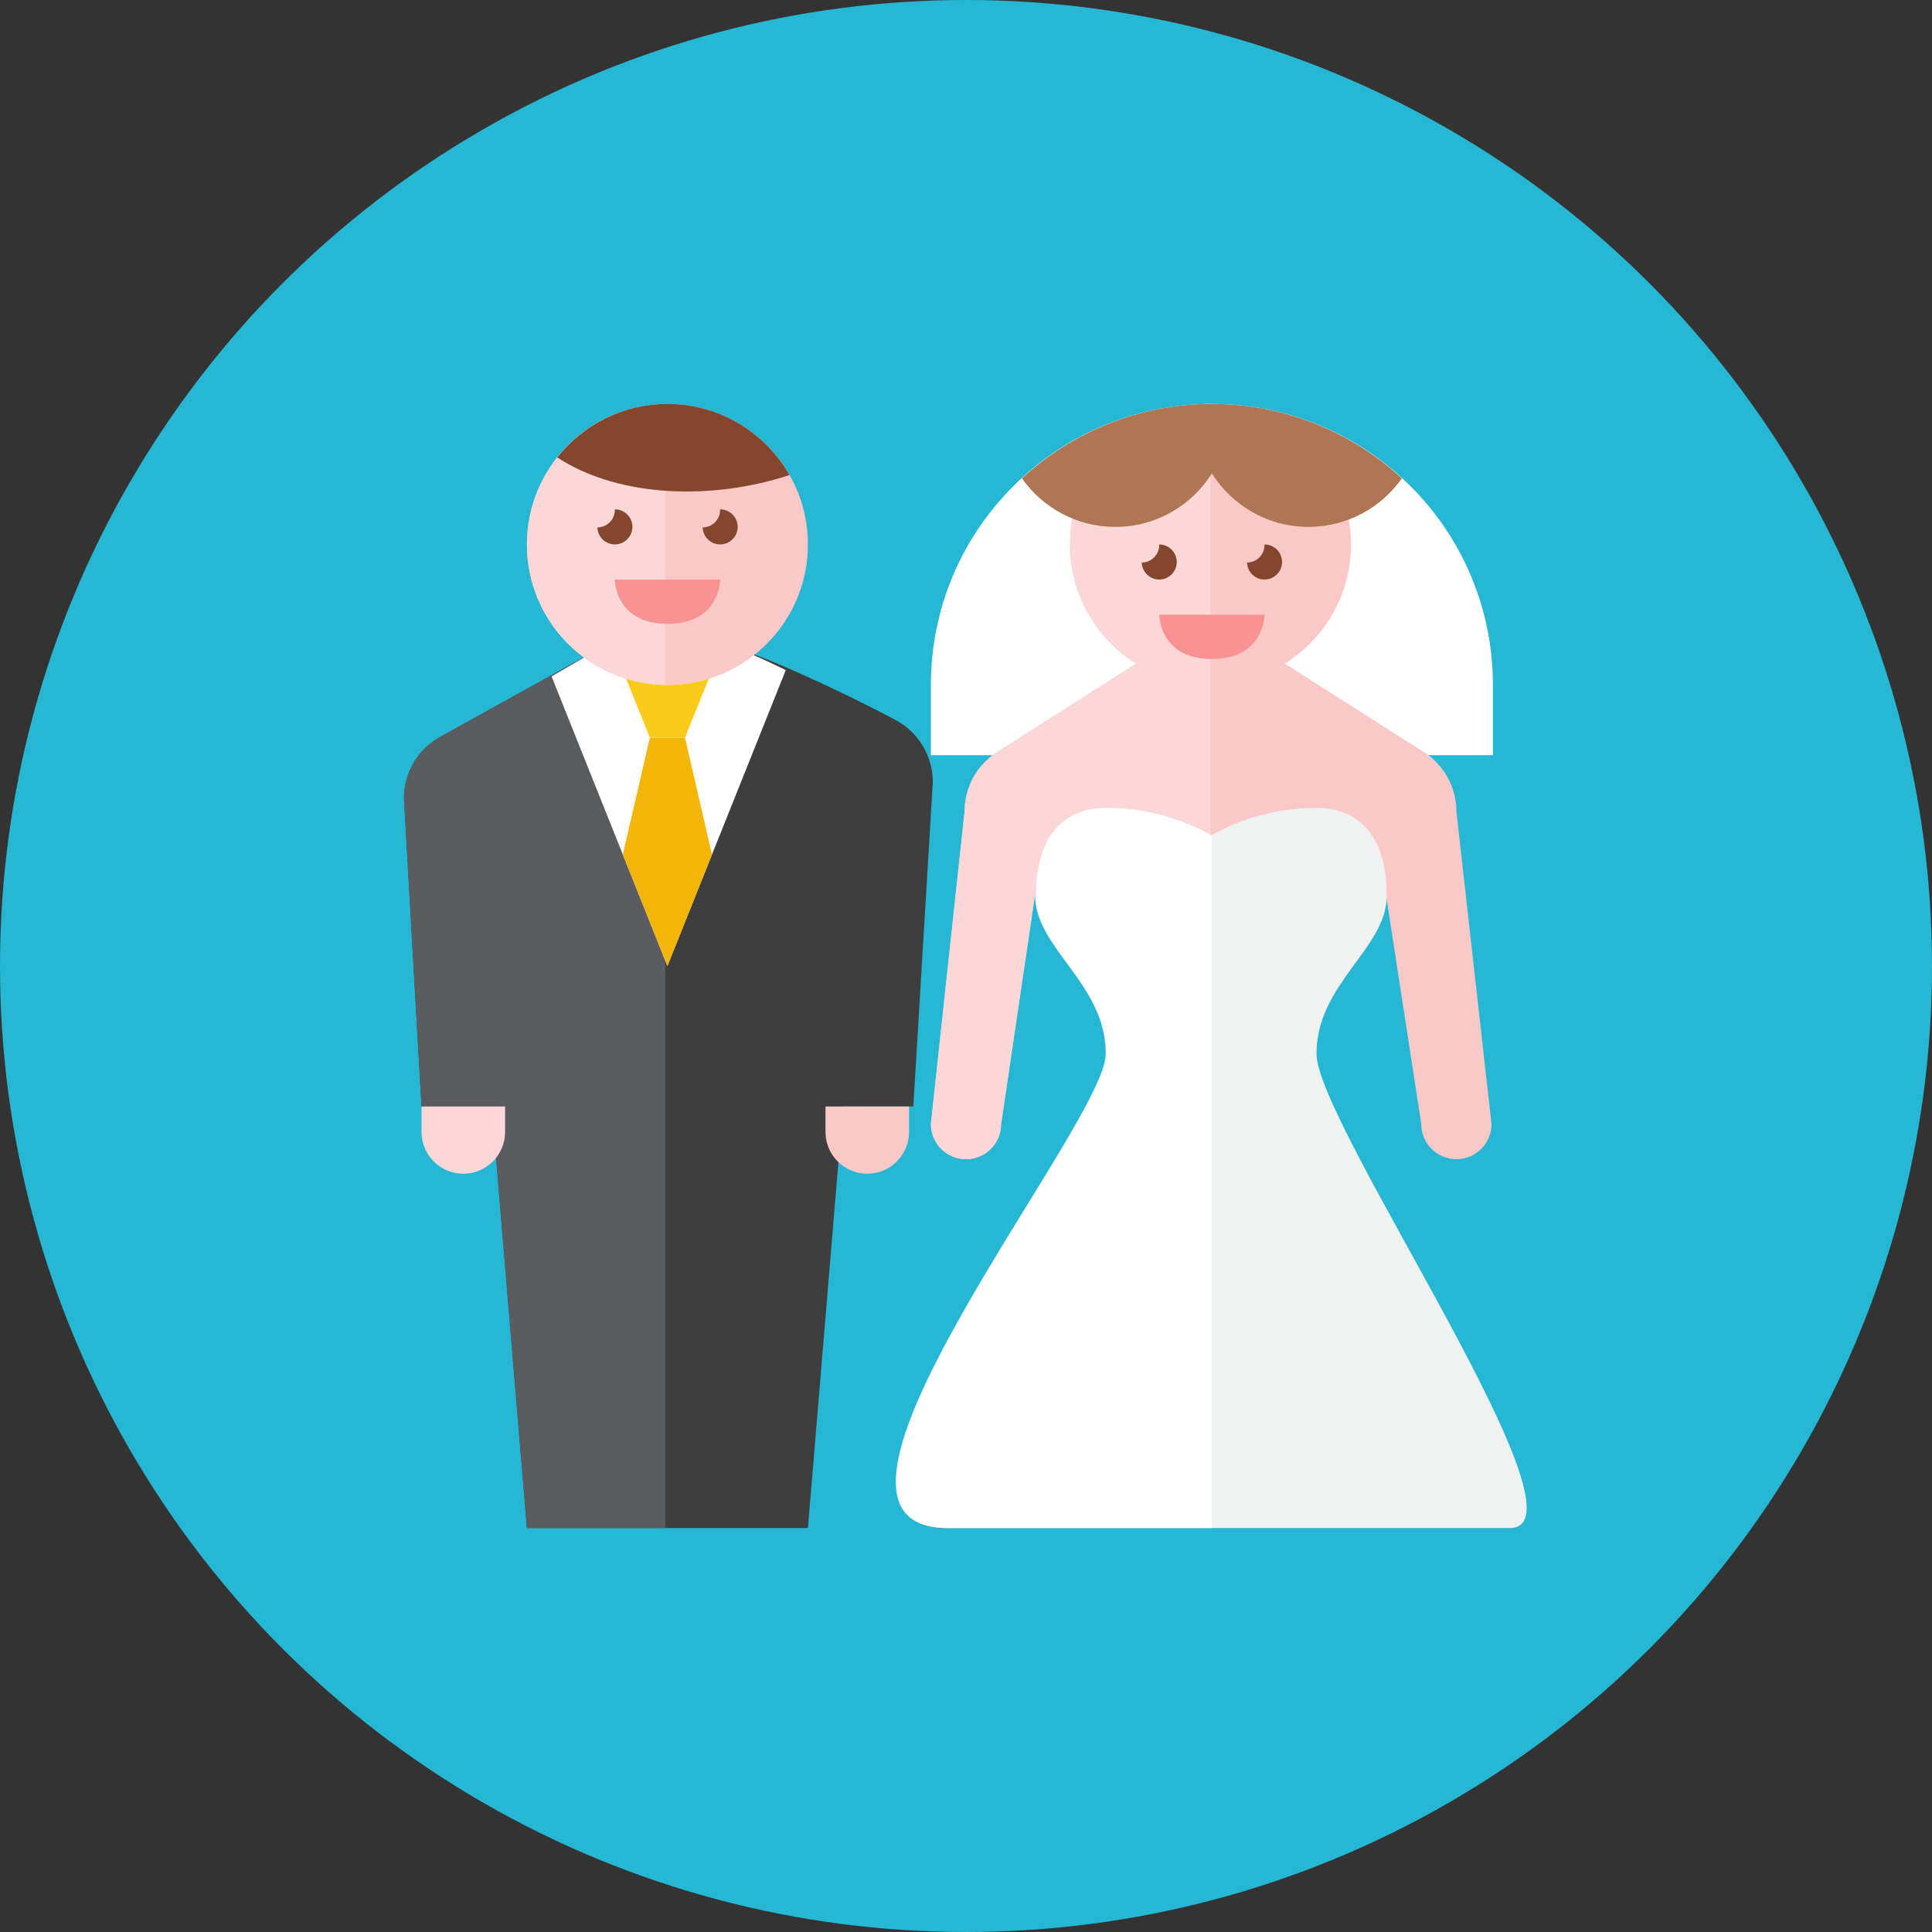 <?xml version="1.0" encoding="iso-8859-1"?>
<!-- Generator: Adobe Illustrator 17.1.0, SVG Export Plug-In . SVG Version: 6.00 Build 0)  -->
<!DOCTYPE svg PUBLIC "-//W3C//DTD SVG 1.0//EN" "http://www.w3.org/TR/2001/REC-SVG-20010904/DTD/svg10.dtd">
<svg version="1.0" xmlns="http://www.w3.org/2000/svg" xmlns:xlink="http://www.w3.org/1999/xlink" x="0px" y="0px" width="110px"
	 height="110px" viewBox="0 0 110 110" style="enable-background:new 0 0 110 110;" xml:space="preserve">
<rect x="0" y="0" width="110" height="110" fill="#333333" stroke="none"/>
<g id="Artboard">
</g>
<g id="Multicolor">
	<circle style="fill:#25B7D3;" cx="55" cy="55" r="55"/>
	<g>
		<g>
			<path style="fill:#3E3E3F;" d="M42,37c0.721,0,5.753,2.259,9,4c1.3,0.697,2.111,2.054,2.111,3.529L52,63h-4l-2,24H30l-2-24h-4
				l-1-17.545c0-1.423,0.756-2.738,1.985-3.455L34,37H42z"/>
		</g>
		<g>
			<path style="fill:#5B5C5F;" d="M37.875,37H34l-9.016,5C23.756,42.716,23,44.032,23,45.455L24,63h4l2,24h7.875V37z"/>
		</g>
		<g>
			<path style="fill:#FFFFFF;" d="M42,37h-8l-2.595,1.513L38,55l6.739-16.848C43.35,37.474,42.28,37,42,37z"/>
		</g>
		<g>
			<circle style="fill:#FBC8C8;" cx="38" cy="31" r="8"/>
		</g>
		<g>
			<path style="fill:#FBD7D7;" d="M37.875,23.006C33.515,23.074,30,26.624,30,31s3.515,7.926,7.875,7.994V23.006z"/>
		</g>
		<g>
			<path style="fill:#FFFFFF;" d="M53,43h32v-4c0-8.837-7.163-16-16-16s-16,7.163-16,16V43z"/>
		</g>
		<g>
			<path style="fill:#FBD7D7;" d="M24,63v1.448c0,1.314,1.065,2.379,2.378,2.379c1.314,0,2.378-1.065,2.378-2.379V63H24z"/>
		</g>
		<g>
			<path style="fill:#FBC8C8;" d="M47,63v1.448c0,1.314,1.065,2.379,2.378,2.379c1.314,0,2.379-1.065,2.379-2.379V63H47z"/>
		</g>
		<g>
			<polygon style="fill:#F3B607;" points="37,42 35.462,48.654 38,55 40.538,48.654 39,42 			"/>
		</g>
		<g>
			<path style="fill:#FACB1B;" d="M38,39c-0.818,0-1.606-0.124-2.35-0.352L37,42h2l1.35-3.352C39.606,38.876,38.818,39,38,39z"/>
		</g>
		<path style="fill:#FBC8C8;" d="M82.921,46.196c0-1.368-0.699-2.641-1.853-3.375l-7.918-5.039c2.262-1.414,3.771-3.918,3.771-6.782
			c0-4.418-3.582-8-8-8c-4.418,0-8,3.582-8,8c0,2.864,1.51,5.369,3.771,6.782l-7.919,5.039c-1.154,0.734-1.853,2.007-1.853,3.375
			L53,64c0,1.104,0.896,2,2,2s2-0.896,2-2l1.921-13h20l2,13c0,1.104,0.896,2,2,2s2-0.896,2-2L82.921,46.196z"/>
		<g>
			<path style="fill:#F0F1F1;" d="M74.956,60c0-4,4-6,4-9s-1.259-5-4.02-5c-2.581,0-4.617,0.799-5.99,1.572
				C67.574,46.799,65.537,46,62.956,46c-2.761,0-4.02,2-4.02,5s4.02,5,4.02,9s-19.123,27-9,27c2.668,0,29.332,0,32,0
				C90.956,87,74.956,64,74.956,60z"/>
		</g>
		<g>
			<path style="fill:#84462D;" d="M72.994,31.998c0-0.551-0.447-0.998-0.998-0.998c-0.001,0-0.002,0-0.003,0
				c0,0.01,0.003,0.02,0.003,0.031c0,0.55-0.445,0.996-0.995,0.998c0.017,0.537,0.454,0.967,0.995,0.967
				C72.547,32.996,72.994,32.549,72.994,31.998z"/>
		</g>
		<g>
			<path style="fill:#84462D;" d="M36.006,29.998c0-0.551-0.447-0.998-0.998-0.998c-0.001,0-0.002,0-0.003,0
				c0,0.01,0.003,0.02,0.003,0.031c0,0.55-0.445,0.996-0.995,0.998c0.017,0.537,0.454,0.967,0.995,0.967
				C35.559,30.996,36.006,30.549,36.006,29.998z"/>
		</g>
		<g>
			<path style="fill:#84462D;" d="M42,29.998C42,29.447,41.553,29,41.002,29c-0.001,0-0.002,0-0.003,0
				c0,0.01,0.003,0.02,0.003,0.031c0,0.55-0.445,0.996-0.995,0.998c0.017,0.537,0.454,0.967,0.995,0.967
				C41.553,30.996,42,30.549,42,29.998z"/>
		</g>
		<g>
			<path style="fill:#F79392;" d="M35.006,33h6c0,0,0,2.52-3,2.52S35.006,33,35.006,33z"/>
		</g>
		<g>
			<path style="fill:#84462D;" d="M44.95,27.047C43.573,24.632,40.979,23,38,23c-2.545,0-4.809,1.193-6.273,3.045
				C35.369,28.414,40.733,28.441,44.95,27.047z"/>
		</g>
		<g>
			<path style="fill:#FBD7D7;" d="M68.921,39c-1.555,0-3.001-0.451-4.229-1.218l-7.918,5.04c-1.154,0.734-1.853,2.007-1.853,3.375
				L53,64c0,1.104,0.896,2,2,2s2-0.896,2-2l1.921-13h10V39z"/>
		</g>
		<g>
			<path style="fill:#FFFFFF;" d="M69,47.567c-0.003,0.001-0.007,0.003-0.01,0.005C67.618,46.799,65.581,46,63,46
				c-2.761,0-4.021,2-4.021,5S63,56,63,60s-19.123,27-9,27c2.668,0,8.852,0,12.979,0c0.758,0,1.436,0,2.021,0V47.567z"/>
		</g>
		<g>
			<path style="fill:#FBD7D7;" d="M60.922,31c0,4.418,3.582,8,8,8V23C64.503,23,60.922,26.582,60.922,31z"/>
		</g>
		<g>
			<path style="fill:#AF7653;" d="M69,26.953C70.15,28.781,72.18,30,74.5,30c2.199,0,4.139-1.095,5.316-2.766
				C76.966,24.613,73.176,23,69,23s-7.966,1.613-10.816,4.234C59.361,28.905,61.301,30,63.5,30C65.82,30,67.85,28.781,69,26.953z"/>
		</g>
		<g>
			<path style="fill:#84462D;" d="M67,31.998C67,31.447,66.553,31,66.002,31c-0.001,0-0.002,0-0.003,0
				c0,0.01,0.003,0.02,0.003,0.031c0,0.55-0.445,0.996-0.995,0.998c0.017,0.537,0.454,0.967,0.995,0.967
				C66.553,32.996,67,32.549,67,31.998z"/>
		</g>
		<g>
			<path style="fill:#F79392;" d="M66,35h6c0,0,0,2.52-3,2.52S66,35,66,35z"/>
		</g>
	</g>
</g>
</svg>

